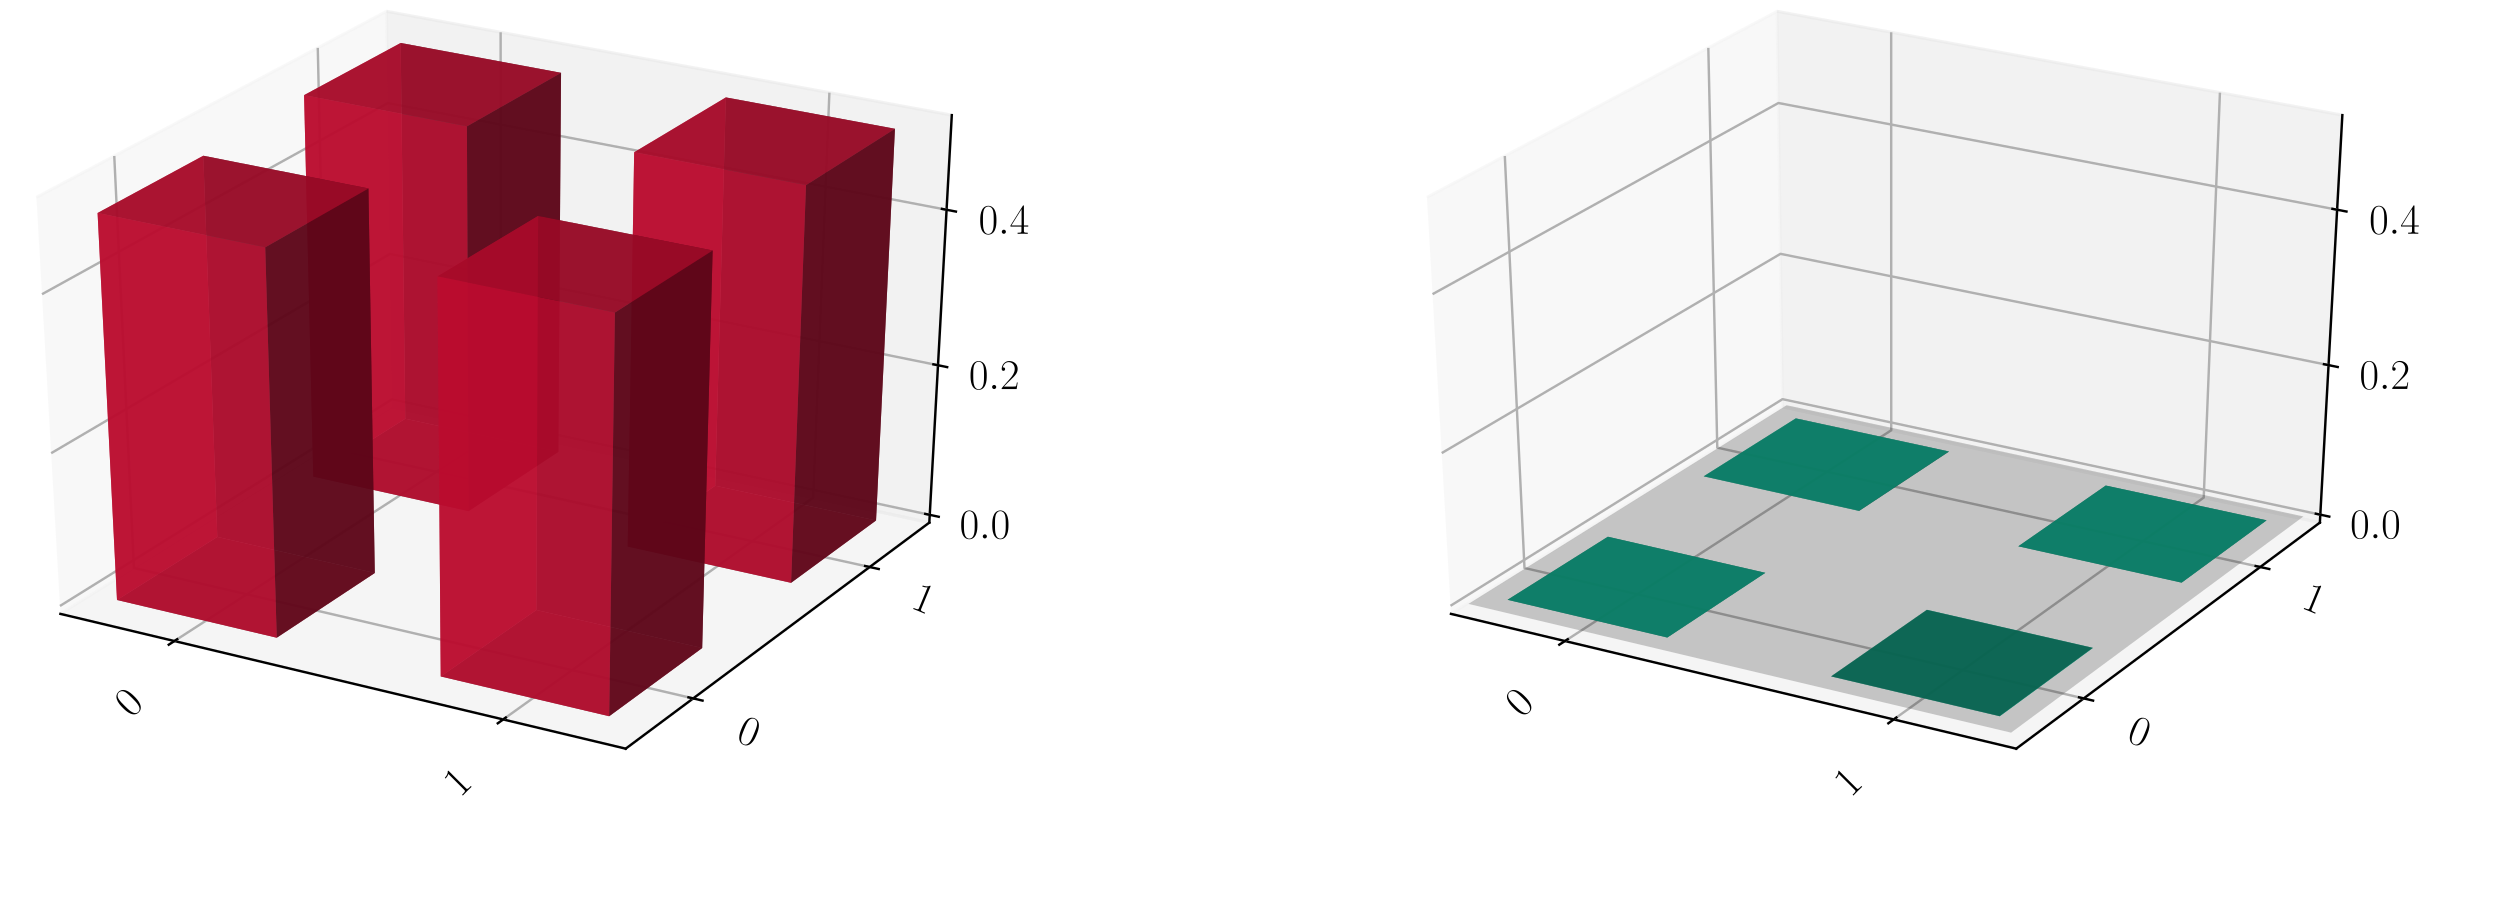 <?xml version="1.0" encoding="utf-8" standalone="no"?>
<!DOCTYPE svg PUBLIC "-//W3C//DTD SVG 1.1//EN"
  "http://www.w3.org/Graphics/SVG/1.1/DTD/svg11.dtd">
<!-- Created with matplotlib (https://matplotlib.org/) -->
<svg height="302.4pt" version="1.1" viewBox="0 0 820.8 302.4" width="820.8pt" xmlns="http://www.w3.org/2000/svg" xmlns:xlink="http://www.w3.org/1999/xlink">
 <defs>
  <style type="text/css">
*{stroke-linecap:butt;stroke-linejoin:round;}
  </style>
 </defs>
 <g id="figure_1">
  <g id="patch_1">
   <path d="M 0 302.4 
L 820.8 302.4 
L 820.8 0 
L 0 0 
z
" style="fill:#ffffff;"/>
  </g>
  <g id="patch_2">
   <path d="M -30.6 262.8 
L 349.855 262.8 
L 349.855 -14.4 
L -30.6 -14.4 
z
" style="fill:#ffffff;"/>
  </g>
  <g id="pane3d_1">
   <g id="patch_3">
    <path d="M 19.835 201.549 
L 128.723 133.585 
L 126.91 3.719 
L 11.951 64.782 
" style="fill:#f2f2f2;opacity:0.5;stroke:#f2f2f2;stroke-linejoin:miter;"/>
   </g>
  </g>
  <g id="pane3d_2">
   <g id="patch_4">
    <path d="M 128.723 133.585 
L 305.112 171.581 
L 312.492 37.799 
L 126.91 3.719 
" style="fill:#e6e6e6;opacity:0.5;stroke:#e6e6e6;stroke-linejoin:miter;"/>
   </g>
  </g>
  <g id="pane3d_3">
   <g id="patch_5">
    <path d="M 19.835 201.549 
L 205.42 245.801 
L 305.112 171.581 
L 128.723 133.585 
" style="fill:#ececec;opacity:0.5;stroke:#ececec;stroke-linejoin:miter;"/>
   </g>
  </g>
  <g id="axis3d_1">
   <g id="line2d_1">
    <path d="M 19.835 201.549 
L 205.42 245.801 
" style="fill:none;stroke:#000000;stroke-linecap:square;stroke-width:0.8;"/>
   </g>
   <g id="Line3DCollection_1">
    <path d="M 57.255 210.471 
L 164.384 141.267 
L 164.365 10.597 
" style="fill:none;stroke:#b0b0b0;stroke-width:0.8;"/>
    <path d="M 165.194 236.209 
L 266.98 163.367 
L 272.304 30.419 
" style="fill:none;stroke:#b0b0b0;stroke-width:0.8;"/>
   </g>
   <g id="xtick_1">
    <g id="line2d_2">
     <path d="M 58.178 209.875 
L 55.405 211.667 
" style="fill:none;stroke:#000000;stroke-linecap:square;stroke-width:0.8;"/>
    </g>
    <g id="text_1">
     <!-- 0 -->
     <defs>
      <path d="M 42 31.844 
C 42 37.969 41.906 48.422 37.703 56.453 
C 34 63.484 28.094 66 22.906 66 
C 18.094 66 12 63.781 8.203 56.562 
C 4.203 49.016 3.797 39.672 3.797 31.844 
C 3.797 26.109 3.906 17.375 7 9.734 
C 11.297 -0.609 19 -2 22.906 -2 
C 27.5 -2 34.5 -0.109 38.594 9.438 
C 41.594 16.375 42 24.5 42 31.844 
z
M 22.906 -0.406 
C 16.5 -0.406 12.703 5.125 11.297 12.75 
C 10.203 18.688 10.203 27.328 10.203 32.953 
C 10.203 40.688 10.203 47.109 11.5 53.234 
C 13.406 61.781 19 64.391 22.906 64.391 
C 27 64.391 32.297 61.672 34.203 53.438 
C 35.5 47.719 35.594 40.984 35.594 32.953 
C 35.594 26.422 35.594 18.375 34.406 12.453 
C 32.297 1.5 26.406 -0.406 22.906 -0.406 
z
" id="CMR17-48"/>
     </defs>
     <g transform="translate(43.116 235.943)rotate(-45)scale(0.14 -0.14)">
      <use transform="scale(0.996)" xlink:href="#CMR17-48"/>
     </g>
    </g>
   </g>
   <g id="xtick_2">
    <g id="line2d_3">
     <path d="M 166.073 235.58 
L 163.433 237.47 
" style="fill:none;stroke:#000000;stroke-linecap:square;stroke-width:0.8;"/>
    </g>
    <g id="text_2">
     <!-- 1 -->
     <defs>
      <path d="M 26.594 63.797 
C 26.594 65.891 26.5 66 25.094 66 
C 21.203 61.359 15.297 59.891 9.703 59.688 
C 9.406 59.688 8.906 59.688 8.797 59.5 
C 8.703 59.297 8.703 59.094 8.703 57 
C 11.797 57 17 57.594 21 59.984 
L 21 7.297 
C 21 3.797 20.797 2.594 12.203 2.594 
L 9.203 2.594 
L 9.203 0 
C 14 0.094 19 0.188 23.797 0.188 
C 28.594 0.188 33.594 0.094 38.406 0 
L 38.406 2.594 
L 35.406 2.594 
C 26.797 2.594 26.594 3.688 26.594 7.297 
z
" id="CMR17-49"/>
     </defs>
     <g transform="translate(151.05 262.1)rotate(-45)scale(0.14 -0.14)">
      <use transform="scale(0.996)" xlink:href="#CMR17-49"/>
     </g>
    </g>
   </g>
  </g>
  <g id="axis3d_2">
   <g id="line2d_4">
    <path d="M 305.112 171.581 
L 205.42 245.801 
" style="fill:none;stroke:#000000;stroke-linecap:square;stroke-width:0.8;"/>
   </g>
   <g id="Line3DCollection_2">
    <path d="M 37.513 51.204 
L 43.974 186.482 
L 227.578 229.304 
" style="fill:none;stroke:#b0b0b0;stroke-width:0.8;"/>
    <path d="M 104.331 15.713 
L 107.269 146.976 
L 285.522 186.165 
" style="fill:none;stroke:#b0b0b0;stroke-width:0.8;"/>
   </g>
   <g id="xtick_3">
    <g id="line2d_5">
     <path d="M 226.042 228.946 
L 230.653 230.022 
" style="fill:none;stroke:#000000;stroke-linecap:square;stroke-width:0.8;"/>
    </g>
    <g id="text_3">
     <!-- 0 -->
     <g transform="translate(241.281 243.088)rotate(-337.5)scale(0.14 -0.14)">
      <use transform="scale(0.996)" xlink:href="#CMR17-48"/>
     </g>
    </g>
   </g>
   <g id="xtick_4">
    <g id="line2d_6">
     <path d="M 284.034 185.838 
L 288.502 186.821 
" style="fill:none;stroke:#000000;stroke-linecap:square;stroke-width:0.8;"/>
    </g>
    <g id="text_4">
     <!-- 1 -->
     <g transform="translate(298.638 199.443)rotate(-337.5)scale(0.14 -0.14)">
      <use transform="scale(0.996)" xlink:href="#CMR17-49"/>
     </g>
    </g>
   </g>
  </g>
  <g id="axis3d_3">
   <g id="line2d_7">
    <path d="M 305.112 171.581 
L 312.492 37.799 
" style="fill:none;stroke:#000000;stroke-linecap:square;stroke-width:0.8;"/>
   </g>
   <g id="Line3DCollection_3">
    <path d="M 305.252 169.037 
L 128.689 131.11 
L 19.685 198.952 
" style="fill:none;stroke:#b0b0b0;stroke-width:0.8;"/>
    <path d="M 307.961 119.921 
L 128.022 83.371 
L 16.794 148.792 
" style="fill:none;stroke:#b0b0b0;stroke-width:0.8;"/>
    <path d="M 310.777 68.874 
L 127.331 33.834 
L 13.785 96.593 
" style="fill:none;stroke:#b0b0b0;stroke-width:0.8;"/>
   </g>
   <g id="xtick_5">
    <g id="line2d_8">
     <path d="M 303.779 168.72 
L 308.201 169.67 
" style="fill:none;stroke:#000000;stroke-linecap:square;stroke-width:0.8;"/>
    </g>
    <g id="text_5">
     <!-- $0.0$ -->
     <defs>
      <path d="M 18.406 4.797 
C 18.406 7.688 16 9.688 13.594 9.688 
C 10.703 9.688 8.703 7.297 8.703 4.891 
C 8.703 2 11.094 0 13.5 0 
C 16.406 0 18.406 2.391 18.406 4.797 
z
" id="CMMI12-58"/>
     </defs>
     <g transform="translate(315.055 176.782)scale(0.14 -0.14)">
      <use transform="scale(0.996)" xlink:href="#CMR17-48"/>
      <use transform="translate(45.69 0)scale(0.996)" xlink:href="#CMMI12-58"/>
      <use transform="translate(72.788 0)scale(0.996)" xlink:href="#CMR17-48"/>
     </g>
    </g>
   </g>
   <g id="xtick_6">
    <g id="line2d_9">
     <path d="M 306.459 119.616 
L 310.97 120.532 
" style="fill:none;stroke:#000000;stroke-linecap:square;stroke-width:0.8;"/>
    </g>
    <g id="text_6">
     <!-- $0.2$ -->
     <defs>
      <path d="M 41.703 15.469 
L 39.906 15.469 
C 38.906 8.391 38.094 7.188 37.703 6.594 
C 37.203 5.797 30 5.797 28.594 5.797 
L 9.406 5.797 
C 13 9.688 20 16.766 28.5 24.938 
C 34.594 30.719 41.703 37.5 41.703 47.391 
C 41.703 59.188 32.297 66 21.797 66 
C 10.797 66 4.094 56.297 4.094 47.297 
C 4.094 43.391 7 42.891 8.203 42.891 
C 9.203 42.891 12.203 43.484 12.203 46.984 
C 12.203 50.094 9.594 51 8.203 51 
C 7.594 51 7 50.891 6.594 50.688 
C 8.5 59.188 14.297 63.391 20.406 63.391 
C 29.094 63.391 34.797 56.5 34.797 47.391 
C 34.797 38.703 29.703 31.219 24 24.734 
L 4.094 2.297 
L 4.094 0 
L 39.297 0 
z
" id="CMR17-50"/>
     </defs>
     <g transform="translate(318.115 127.735)scale(0.14 -0.14)">
      <use transform="scale(0.996)" xlink:href="#CMR17-48"/>
      <use transform="translate(45.69 0)scale(0.996)" xlink:href="#CMMI12-58"/>
      <use transform="translate(72.788 0)scale(0.996)" xlink:href="#CMR17-50"/>
     </g>
    </g>
   </g>
   <g id="xtick_7">
    <g id="line2d_10">
     <path d="M 309.244 68.581 
L 313.847 69.46 
" style="fill:none;stroke:#000000;stroke-linecap:square;stroke-width:0.8;"/>
    </g>
    <g id="text_7">
     <!-- $0.4$ -->
     <defs>
      <path d="M 33.594 64.797 
C 33.594 66.891 33.5 67 31.703 67 
L 2 19.594 
L 2 17 
L 27.797 17 
L 27.797 7.188 
C 27.797 3.594 27.594 2.594 20.594 2.594 
L 18.703 2.594 
L 18.703 0 
C 21.906 0.188 27.297 0.188 30.703 0.188 
C 34.094 0.188 39.5 0.188 42.703 0 
L 42.703 2.594 
L 40.797 2.594 
C 33.797 2.594 33.594 3.594 33.594 7.188 
L 33.594 17 
L 43.797 17 
L 43.797 19.594 
L 33.594 19.594 
z
M 28.094 58.172 
L 28.094 19.594 
L 4 19.594 
z
" id="CMR17-52"/>
     </defs>
     <g transform="translate(321.295 76.764)scale(0.14 -0.14)">
      <use transform="scale(0.996)" xlink:href="#CMR17-48"/>
      <use transform="translate(45.69 0)scale(0.996)" xlink:href="#CMMI12-58"/>
      <use transform="translate(72.788 0)scale(0.996)" xlink:href="#CMR17-52"/>
     </g>
    </g>
   </g>
  </g>
  <g id="axes_1">
   <g id="Poly3DCollection_1">
    <path clip-path="url(#p6778b8acff)" d="M 102.864 156.46 
L 133.052 137.476 
L 183.306 148.338 
L 153.833 167.797 
z
" style="fill:#74081d;fill-opacity:0.8;"/>
    <path clip-path="url(#p6778b8acff)" d="M 133.052 137.476 
L 131.534 14.11 
L 184.204 23.906 
L 183.306 148.338 
z
" style="fill:#5d0618;fill-opacity:0.8;"/>
    <path clip-path="url(#p6778b8acff)" d="M 102.864 156.46 
L 99.835 31.238 
L 131.534 14.11 
L 133.052 137.476 
z
" style="fill:#ba0c2f;fill-opacity:0.8;"/>
    <path clip-path="url(#p6778b8acff)" d="M 153.833 167.797 
L 183.306 148.338 
L 184.204 23.906 
L 153.291 41.484 
z
" style="fill:#5d0618;fill-opacity:0.8;"/>
    <path clip-path="url(#p6778b8acff)" d="M 102.864 156.46 
L 153.833 167.797 
L 153.291 41.484 
L 99.835 31.238 
z
" style="fill:#ba0c2f;fill-opacity:0.8;"/>
    <path clip-path="url(#p6778b8acff)" d="M 99.835 31.238 
L 153.291 41.484 
L 184.204 23.906 
L 131.534 14.11 
z
" style="fill:#a30a29;fill-opacity:0.8;"/>
   </g>
   <g id="Poly3DCollection_2">
    <path clip-path="url(#p6778b8acff)" d="M 206.101 179.423 
L 234.813 159.47 
L 287.62 170.884 
L 259.718 191.35 
z
" style="fill:#74081d;fill-opacity:0.8;"/>
    <path clip-path="url(#p6778b8acff)" d="M 234.813 159.47 
L 238.306 31.98 
L 293.829 42.28 
L 287.62 170.884 
z
" style="fill:#5d0618;fill-opacity:0.8;"/>
    <path clip-path="url(#p6778b8acff)" d="M 206.101 179.423 
L 208.21 49.994 
L 238.306 31.98 
L 234.813 159.47 
z
" style="fill:#ba0c2f;fill-opacity:0.8;"/>
    <path clip-path="url(#p6778b8acff)" d="M 259.718 191.35 
L 287.62 170.884 
L 293.829 42.28 
L 264.63 60.781 
z
" style="fill:#5d0618;fill-opacity:0.8;"/>
    <path clip-path="url(#p6778b8acff)" d="M 206.101 179.423 
L 259.718 191.35 
L 264.63 60.781 
L 208.21 49.994 
z
" style="fill:#ba0c2f;fill-opacity:0.8;"/>
    <path clip-path="url(#p6778b8acff)" d="M 208.21 49.994 
L 264.63 60.781 
L 293.829 42.28 
L 238.306 31.98 
z
" style="fill:#a30a29;fill-opacity:0.8;"/>
   </g>
   <g id="Poly3DCollection_3">
    <path clip-path="url(#p6778b8acff)" d="M 38.414 196.99 
L 71.347 176.279 
L 123.047 188.124 
L 90.858 209.377 
z
" style="fill:#74081d;fill-opacity:0.8;"/>
    <path clip-path="url(#p6778b8acff)" d="M 71.347 176.279 
L 66.743 51.129 
L 120.963 61.875 
L 123.047 188.124 
z
" style="fill:#5d0618;fill-opacity:0.8;"/>
    <path clip-path="url(#p6778b8acff)" d="M 38.414 196.99 
L 32.04 69.928 
L 66.743 51.129 
L 71.347 176.279 
z
" style="fill:#ba0c2f;fill-opacity:0.8;"/>
    <path clip-path="url(#p6778b8acff)" d="M 90.858 209.377 
L 123.047 188.124 
L 120.963 61.875 
L 87.078 81.191 
z
" style="fill:#5d0618;fill-opacity:0.8;"/>
    <path clip-path="url(#p6778b8acff)" d="M 38.414 196.99 
L 90.858 209.377 
L 87.078 81.191 
L 32.04 69.928 
z
" style="fill:#ba0c2f;fill-opacity:0.8;"/>
    <path clip-path="url(#p6778b8acff)" d="M 32.04 69.928 
L 87.078 81.191 
L 120.963 61.875 
L 66.743 51.129 
z
" style="fill:#a30a29;fill-opacity:0.8;"/>
   </g>
   <g id="Poly3DCollection_4">
    <path clip-path="url(#p6778b8acff)" d="M 144.7 222.094 
L 176.094 200.277 
L 230.541 212.751 
L 199.997 235.155 
z
" style="fill:#74081d;fill-opacity:0.8;"/>
    <path clip-path="url(#p6778b8acff)" d="M 176.094 200.277 
L 176.676 70.907 
L 233.97 82.234 
L 230.541 212.751 
z
" style="fill:#5d0618;fill-opacity:0.8;"/>
    <path clip-path="url(#p6778b8acff)" d="M 144.7 222.094 
L 143.643 90.728 
L 176.676 70.907 
L 176.094 200.277 
z
" style="fill:#ba0c2f;fill-opacity:0.8;"/>
    <path clip-path="url(#p6778b8acff)" d="M 199.997 235.155 
L 230.541 212.751 
L 233.97 82.234 
L 201.88 102.617 
z
" style="fill:#5d0618;fill-opacity:0.8;"/>
    <path clip-path="url(#p6778b8acff)" d="M 144.7 222.094 
L 199.997 235.155 
L 201.88 102.617 
L 143.643 90.728 
z
" style="fill:#ba0c2f;fill-opacity:0.8;"/>
    <path clip-path="url(#p6778b8acff)" d="M 143.643 90.728 
L 201.88 102.617 
L 233.97 82.234 
L 176.676 70.907 
z
" style="fill:#a30a29;fill-opacity:0.8;"/>
   </g>
  </g>
  <g id="patch_6">
   <path d="M 425.945 262.8 
L 806.4 262.8 
L 806.4 -14.4 
L 425.945 -14.4 
z
" style="fill:#ffffff;"/>
  </g>
  <g id="pane3d_4">
   <g id="patch_7">
    <path d="M 476.381 201.549 
L 585.269 133.585 
L 583.456 3.719 
L 468.496 64.782 
" style="fill:#f2f2f2;opacity:0.5;stroke:#f2f2f2;stroke-linejoin:miter;"/>
   </g>
  </g>
  <g id="pane3d_5">
   <g id="patch_8">
    <path d="M 585.269 133.585 
L 761.657 171.581 
L 769.037 37.799 
L 583.456 3.719 
" style="fill:#e6e6e6;opacity:0.5;stroke:#e6e6e6;stroke-linejoin:miter;"/>
   </g>
  </g>
  <g id="pane3d_6">
   <g id="patch_9">
    <path d="M 476.381 201.549 
L 661.965 245.801 
L 761.657 171.581 
L 585.269 133.585 
" style="fill:#ececec;opacity:0.5;stroke:#ececec;stroke-linejoin:miter;"/>
   </g>
  </g>
  <g id="axis3d_4">
   <g id="line2d_11">
    <path d="M 476.381 201.549 
L 661.965 245.801 
" style="fill:none;stroke:#000000;stroke-linecap:square;stroke-width:0.8;"/>
   </g>
   <g id="Line3DCollection_4">
    <path d="M 513.8 210.471 
L 620.93 141.267 
L 620.91 10.597 
" style="fill:none;stroke:#b0b0b0;stroke-width:0.8;"/>
    <path d="M 621.74 236.209 
L 723.525 163.367 
L 728.849 30.419 
" style="fill:none;stroke:#b0b0b0;stroke-width:0.8;"/>
   </g>
   <g id="xtick_8">
    <g id="line2d_12">
     <path d="M 514.724 209.875 
L 511.95 211.667 
" style="fill:none;stroke:#000000;stroke-linecap:square;stroke-width:0.8;"/>
    </g>
    <g id="text_8">
     <!-- 0 -->
     <g transform="translate(499.662 235.943)rotate(-45)scale(0.14 -0.14)">
      <use transform="scale(0.996)" xlink:href="#CMR17-48"/>
     </g>
    </g>
   </g>
   <g id="xtick_9">
    <g id="line2d_13">
     <path d="M 622.619 235.58 
L 619.978 237.47 
" style="fill:none;stroke:#000000;stroke-linecap:square;stroke-width:0.8;"/>
    </g>
    <g id="text_9">
     <!-- 1 -->
     <g transform="translate(607.596 262.1)rotate(-45)scale(0.14 -0.14)">
      <use transform="scale(0.996)" xlink:href="#CMR17-49"/>
     </g>
    </g>
   </g>
  </g>
  <g id="axis3d_5">
   <g id="line2d_14">
    <path d="M 761.657 171.581 
L 661.965 245.801 
" style="fill:none;stroke:#000000;stroke-linecap:square;stroke-width:0.8;"/>
   </g>
   <g id="Line3DCollection_5">
    <path d="M 494.059 51.204 
L 500.519 186.482 
L 684.123 229.304 
" style="fill:none;stroke:#b0b0b0;stroke-width:0.8;"/>
    <path d="M 560.876 15.713 
L 563.814 146.976 
L 742.068 186.165 
" style="fill:none;stroke:#b0b0b0;stroke-width:0.8;"/>
   </g>
   <g id="xtick_10">
    <g id="line2d_15">
     <path d="M 682.587 228.946 
L 687.198 230.022 
" style="fill:none;stroke:#000000;stroke-linecap:square;stroke-width:0.8;"/>
    </g>
    <g id="text_10">
     <!-- 0 -->
     <g transform="translate(697.826 243.088)rotate(-337.5)scale(0.14 -0.14)">
      <use transform="scale(0.996)" xlink:href="#CMR17-48"/>
     </g>
    </g>
   </g>
   <g id="xtick_11">
    <g id="line2d_16">
     <path d="M 740.579 185.838 
L 745.047 186.821 
" style="fill:none;stroke:#000000;stroke-linecap:square;stroke-width:0.8;"/>
    </g>
    <g id="text_11">
     <!-- 1 -->
     <g transform="translate(755.184 199.443)rotate(-337.5)scale(0.14 -0.14)">
      <use transform="scale(0.996)" xlink:href="#CMR17-49"/>
     </g>
    </g>
   </g>
  </g>
  <g id="axis3d_6">
   <g id="line2d_17">
    <path d="M 761.657 171.581 
L 769.037 37.799 
" style="fill:none;stroke:#000000;stroke-linecap:square;stroke-width:0.8;"/>
   </g>
   <g id="Line3DCollection_6">
    <path d="M 761.801 168.978 
L 585.233 131.053 
L 476.227 198.892 
" style="fill:none;stroke:#b0b0b0;stroke-width:0.8;"/>
    <path d="M 764.509 119.884 
L 584.567 83.335 
L 473.337 148.754 
" style="fill:none;stroke:#b0b0b0;stroke-width:0.8;"/>
    <path d="M 767.324 68.86 
L 583.876 33.821 
L 470.329 96.579 
" style="fill:none;stroke:#b0b0b0;stroke-width:0.8;"/>
   </g>
   <g id="xtick_12">
    <g id="line2d_18">
     <path d="M 760.328 168.661 
L 764.75 169.611 
" style="fill:none;stroke:#000000;stroke-linecap:square;stroke-width:0.8;"/>
    </g>
    <g id="text_12">
     <!-- $0.0$ -->
     <g transform="translate(771.604 176.723)scale(0.14 -0.14)">
      <use transform="scale(0.996)" xlink:href="#CMR17-48"/>
      <use transform="translate(45.69 0)scale(0.996)" xlink:href="#CMMI12-58"/>
      <use transform="translate(72.788 0)scale(0.996)" xlink:href="#CMR17-48"/>
     </g>
    </g>
   </g>
   <g id="xtick_13">
    <g id="line2d_19">
     <path d="M 763.006 119.579 
L 767.517 120.495 
" style="fill:none;stroke:#000000;stroke-linecap:square;stroke-width:0.8;"/>
    </g>
    <g id="text_13">
     <!-- $0.2$ -->
     <g transform="translate(774.662 127.698)scale(0.14 -0.14)">
      <use transform="scale(0.996)" xlink:href="#CMR17-48"/>
      <use transform="translate(45.69 0)scale(0.996)" xlink:href="#CMMI12-58"/>
      <use transform="translate(72.788 0)scale(0.996)" xlink:href="#CMR17-50"/>
     </g>
    </g>
   </g>
   <g id="xtick_14">
    <g id="line2d_20">
     <path d="M 765.79 68.568 
L 770.393 69.447 
" style="fill:none;stroke:#000000;stroke-linecap:square;stroke-width:0.8;"/>
    </g>
    <g id="text_14">
     <!-- $0.4$ -->
     <g transform="translate(777.841 76.75)scale(0.14 -0.14)">
      <use transform="scale(0.996)" xlink:href="#CMR17-48"/>
      <use transform="translate(45.69 0)scale(0.996)" xlink:href="#CMMI12-58"/>
      <use transform="translate(72.788 0)scale(0.996)" xlink:href="#CMR17-52"/>
     </g>
    </g>
   </g>
  </g>
  <g id="axes_2">
   <g id="Poly3DCollection_5">
    <path clip-path="url(#p85932782ff)" d="M 589.596 137.419 
L 589.596 137.361 
L 639.852 148.222 
L 639.852 148.28 
z
" style="fill:#065d4c;fill-opacity:0.8;"/>
    <path clip-path="url(#p85932782ff)" d="M 559.408 156.402 
L 559.406 156.344 
L 589.596 137.361 
L 589.596 137.419 
z
" style="fill:#0cba97;fill-opacity:0.8;"/>
    <path clip-path="url(#p85932782ff)" d="M 559.408 156.402 
L 589.596 137.419 
L 639.852 148.28 
L 610.378 167.739 
z
" style="fill:#08745e;fill-opacity:0.8;"/>
    <path clip-path="url(#p85932782ff)" d="M 559.406 156.344 
L 610.378 167.68 
L 639.852 148.222 
L 589.596 137.361 
z
" style="fill:#0aa384;fill-opacity:0.8;"/>
    <path clip-path="url(#p85932782ff)" d="M 610.378 167.739 
L 639.852 148.28 
L 639.852 148.222 
L 610.378 167.68 
z
" style="fill:#065d4c;fill-opacity:0.8;"/>
    <path clip-path="url(#p85932782ff)" d="M 559.408 156.402 
L 610.378 167.739 
L 610.378 167.68 
L 559.406 156.344 
z
" style="fill:#0cba97;fill-opacity:0.8;"/>
   </g>
   <g id="Poly3DCollection_6">
    <path clip-path="url(#p85932782ff)" d="M 691.36 159.412 
L 691.36 159.412 
L 744.168 170.825 
L 744.168 170.825 
z
" style="fill:#065d4c;fill-opacity:0.8;"/>
    <path clip-path="url(#p85932782ff)" d="M 662.647 179.364 
L 662.647 179.364 
L 691.36 159.412 
L 691.36 159.412 
z
" style="fill:#065d4c;fill-opacity:0.8;"/>
    <path clip-path="url(#p85932782ff)" d="M 662.647 179.364 
L 691.36 159.412 
L 744.168 170.825 
L 716.266 191.29 
z
" style="fill:#08745e;fill-opacity:0.8;"/>
    <path clip-path="url(#p85932782ff)" d="M 662.647 179.364 
L 716.266 191.29 
L 744.168 170.825 
L 691.36 159.412 
z
" style="fill:#0aa384;fill-opacity:0.8;"/>
    <path clip-path="url(#p85932782ff)" d="M 716.266 191.29 
L 744.168 170.825 
L 744.168 170.825 
L 716.266 191.29 
z
" style="fill:#065d4c;fill-opacity:0.8;"/>
    <path clip-path="url(#p85932782ff)" d="M 662.647 179.364 
L 716.266 191.29 
L 716.266 191.29 
L 662.647 179.364 
z
" style="fill:#065d4c;fill-opacity:0.8;"/>
   </g>
   <g id="Poly3DCollection_7">
    <path clip-path="url(#p85932782ff)" d="M 527.891 176.22 
L 527.891 176.22 
L 579.591 188.064 
L 579.591 188.064 
z
" style="fill:#065d4c;fill-opacity:0.8;"/>
    <path clip-path="url(#p85932782ff)" d="M 494.956 196.93 
L 494.956 196.93 
L 527.891 176.22 
L 527.891 176.22 
z
" style="fill:#065d4c;fill-opacity:0.8;"/>
    <path clip-path="url(#p85932782ff)" d="M 494.956 196.93 
L 527.891 176.22 
L 579.591 188.064 
L 547.402 209.316 
z
" style="fill:#08745e;fill-opacity:0.8;"/>
    <path clip-path="url(#p85932782ff)" d="M 494.956 196.93 
L 547.402 209.316 
L 579.591 188.064 
L 527.891 176.22 
z
" style="fill:#0aa384;fill-opacity:0.8;"/>
    <path clip-path="url(#p85932782ff)" d="M 547.402 209.316 
L 579.591 188.064 
L 579.591 188.064 
L 547.402 209.316 
z
" style="fill:#065d4c;fill-opacity:0.8;"/>
    <path clip-path="url(#p85932782ff)" d="M 494.956 196.93 
L 547.402 209.316 
L 547.402 209.316 
L 494.956 196.93 
z
" style="fill:#065d4c;fill-opacity:0.8;"/>
   </g>
   <g id="Poly3DCollection_8">
    <path clip-path="url(#p85932782ff)" d="M 632.639 200.217 
L 632.639 200.277 
L 687.086 212.751 
L 687.088 212.691 
z
" style="fill:#0cba97;fill-opacity:0.8;"/>
    <path clip-path="url(#p85932782ff)" d="M 601.245 222.033 
L 601.246 222.094 
L 632.639 200.277 
L 632.639 200.217 
z
" style="fill:#065d4c;fill-opacity:0.8;"/>
    <path clip-path="url(#p85932782ff)" d="M 601.246 222.094 
L 656.543 235.155 
L 687.086 212.751 
L 632.639 200.277 
z
" style="fill:#0aa384;fill-opacity:0.8;"/>
    <path clip-path="url(#p85932782ff)" d="M 601.245 222.033 
L 632.639 200.217 
L 687.088 212.691 
L 656.544 235.093 
z
" style="fill:#08745e;fill-opacity:0.8;"/>
    <path clip-path="url(#p85932782ff)" d="M 656.544 235.093 
L 687.088 212.691 
L 687.086 212.751 
L 656.543 235.155 
z
" style="fill:#0cba97;fill-opacity:0.8;"/>
    <path clip-path="url(#p85932782ff)" d="M 601.245 222.033 
L 656.544 235.093 
L 656.543 235.155 
L 601.246 222.094 
z
" style="fill:#065d4c;fill-opacity:0.8;"/>
   </g>
   <g id="Poly3DCollection_9">
    <path clip-path="url(#p85932782ff)" d="M 482.122 198.274 
L 660.283 240.548 
L 756.267 169.558 
L 586.598 133.044 
z
" style="fill-opacity:0.2;"/>
   </g>
  </g>
 </g>
 <defs>
  <clipPath id="p6778b8acff">
   <rect height="277.2" width="380.455" x="-30.6" y="-14.4"/>
  </clipPath>
  <clipPath id="p85932782ff">
   <rect height="277.2" width="380.455" x="425.945" y="-14.4"/>
  </clipPath>
 </defs>
</svg>
